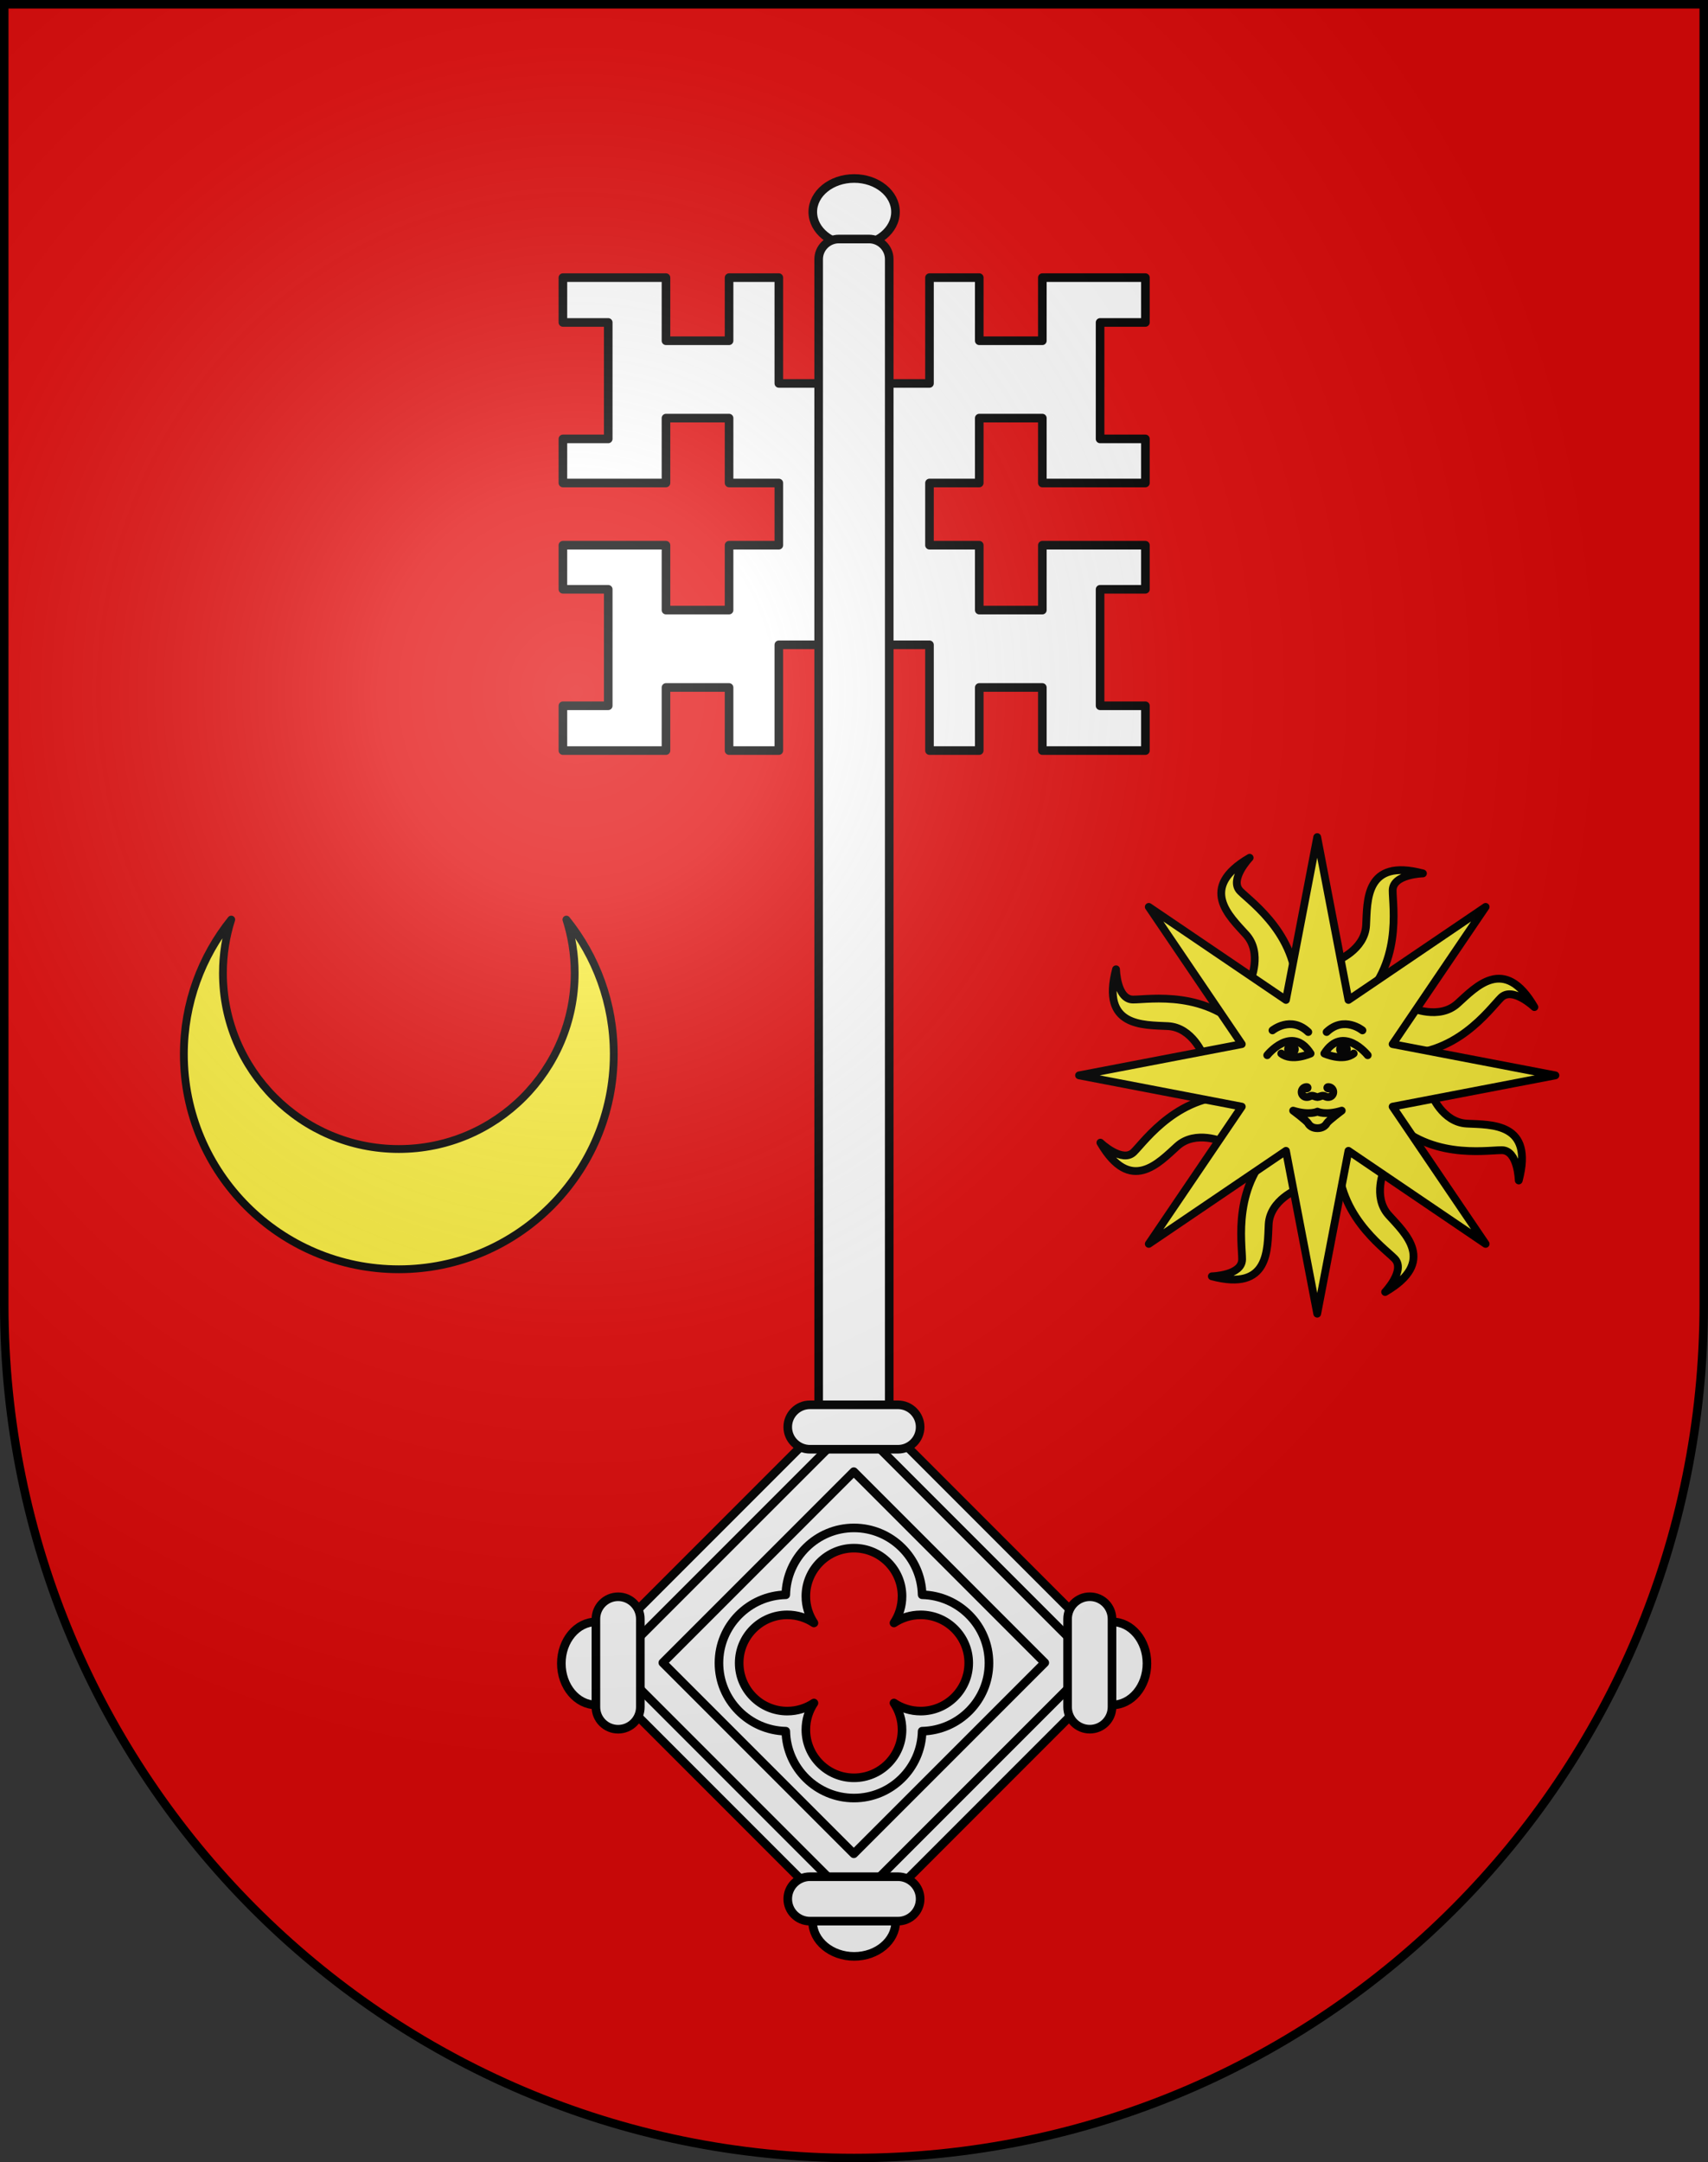 <?xml version="1.0" encoding="UTF-8"?>
<svg version="1.0" viewBox="0 0 603 763" xmlns="http://www.w3.org/2000/svg" xmlns:cc="http://web.resource.org/cc/" xmlns:dc="http://purl.org/dc/elements/1.1/" xmlns:rdf="http://www.w3.org/1999/02/22-rdf-syntax-ns#" xmlns:xlink="http://www.w3.org/1999/xlink">
<rect x="0" y="0" width="603" height="763" fill="#333333" stroke="none"/>
<defs>
<radialGradient id="a" cx="858.04" cy="579.93" r="300" gradientTransform="matrix(1.215 1.5316e-24 1.4647e-23 1.267 -839.19 -490.49)" gradientUnits="userSpaceOnUse">
<stop stop-color="#fff" stop-opacity=".314" offset="0"/>
<stop stop-color="#fff" stop-opacity=".251" offset=".19"/>
<stop stop-color="#6b6b6b" stop-opacity=".125" offset=".6"/>
<stop stop-opacity=".125" offset="1"/>
</radialGradient>
</defs>
<desc>Coat of Arms of Canton of Freiburg (Fribourg)</desc>
<g>
<path d="m1.5 1.5v458.87c0 166.31 134.31 301.13 300 301.13 165.69 0 300-134.82 300-301.13v-458.87h-600z" fill="#e20909"/>
<g transform="matrix(1.104 0 0 1.104 -31.403 -41.406)" stroke="#000" stroke-linecap="round" stroke-linejoin="round">
<ellipse transform="matrix(1.294 0 0 1.294 91.131 92.778)" cx="98.857" cy="368.17" rx="8.575" ry="10.257" fill="#fff" stroke-width="2.126"/>
<ellipse transform="matrix(1.294 0 0 1.294 91.131 92.778)" cx="162.64" cy="431.96" rx="10.257" ry="8.575" fill="#fff" stroke-width="2.126"/>
<ellipse transform="matrix(1.294 0 0 1.294 91.131 92.778)" cx="226.43" cy="368.17" rx="8.575" ry="10.257" fill="#fff" stroke-width="2.126"/>
<polygon transform="matrix(1.294 0 0 1.294 91.131 92.778)" points="234.62 36.935 234.62 25.864 209.15 25.864 209.15 41.455 193.56 41.455 193.56 25.864 181.26 25.864 181.26 51.996 144.03 51.996 144.03 25.864 131.73 25.864 131.73 41.455 116.14 41.455 116.14 25.864 90.666 25.864 90.666 36.935 101.87 36.935 101.87 65.702 90.666 65.702 90.666 76.59 116.14 76.59 116.14 60.56 131.73 60.56 131.73 76.59 144.03 76.59 144.03 91.962 131.73 91.962 131.73 107.99 116.14 107.99 116.14 91.962 90.666 91.962 90.666 102.85 101.87 102.85 101.87 131.62 90.666 131.62 90.666 142.69 116.14 142.69 116.14 127.1 131.73 127.1 131.73 142.69 144.03 142.69 144.03 116.56 181.26 116.56 181.26 142.69 193.56 142.69 193.56 127.1 209.15 127.1 209.15 142.69 234.62 142.69 234.62 131.62 223.42 131.62 223.42 102.85 234.62 102.85 234.62 91.962 209.15 91.962 209.15 107.99 193.56 107.99 193.56 91.962 181.26 91.962 181.26 76.59 193.56 76.59 193.56 60.56 209.15 60.56 209.15 76.59 234.62 76.59 234.62 65.702 223.42 65.702 223.42 36.935" fill="#fff" stroke-width="2.126"/>
<ellipse transform="matrix(1.294 0 0 1.294 91.131 92.778)" cx="162.64" cy="9.637" rx="10.219" ry="8.262" fill="#fff" stroke-width="2.126"/>
<path d="m312.81 493.8v-373.43c0-3.572-2.895-6.468-6.468-6.468h-9.633c-3.572 0-6.468 2.896-6.468 6.468v373.43h22.57z" fill="#fff" stroke-width="2.75"/>
<path d="m313.49 494.87h-23.927l-62.216 62.216v23.928l62.219 62.219h23.925l62.22-62.22v-23.924l-62.221-62.219zm9.361 89.559c-3.156 0-6.089-0.953-8.531-2.585 1.633 2.441 2.586 5.374 2.586 8.531 0 8.492-6.886 15.38-15.38 15.38s-15.38-6.886-15.38-15.38c0-3.156 0.953-6.089 2.586-8.531-2.442 1.633-5.374 2.586-8.531 2.586-8.494 0-15.38-6.886-15.38-15.38s6.886-15.38 15.38-15.38c3.156 0 6.089 0.953 8.53 2.585-1.631-2.442-2.586-5.374-2.586-8.531 0-8.492 6.886-15.38 15.38-15.38s15.38 6.886 15.38 15.38c0 3.156-0.953 6.089-2.585 8.531 2.441-1.633 5.374-2.586 8.531-2.586 8.492 0 15.38 6.886 15.38 15.38s-6.886 15.38-15.38 15.38z" fill="#fff" stroke-width="2.75"/>
<path d="m323.33 547.25c-0.26-11.824-9.915-21.372-21.8-21.372-11.884 0-21.54 9.551-21.8 21.373-11.822 0.26-21.372 9.915-21.372 21.8 0 11.884 9.549 21.54 21.373 21.8 0.26 11.824 9.915 21.372 21.8 21.372 11.886 0 21.54-9.551 21.8-21.373 11.824-0.26 21.372-9.915 21.372-21.8 0-11.886-9.551-21.54-21.373-21.8z" fill="none" stroke-width="2.75"/>
<rect transform="matrix(.707 -.707 .707 .707 0 0)" x="-243.45" y="561.31" width="108.55" height="108.56" fill="none" stroke-width="2.75"/>
<rect transform="matrix(.707 -.707 .707 .707 0 0)" x="-232.36" y="572.4" width="86.381" height="86.381" fill="none" stroke-width="2.75"/>
<path d="m315.59 486.53h-28.13c-3.922 0-7.103 3.18-7.103 7.103 0 3.922 3.18 7.102 7.103 7.102h28.13c3.922 0 7.102-3.18 7.102-7.102 0-3.924-3.18-7.103-7.102-7.103z" fill="#fff" stroke-width="2.75"/>
<path d="m219.01 554.99v28.13c0 3.922 3.18 7.103 7.103 7.103 3.922 0 7.102-3.181 7.102-7.103v-28.13c0-3.922-3.18-7.102-7.102-7.102-3.924 0-7.103 3.18-7.103 7.102z" fill="#fff" stroke-width="2.75"/>
<path d="m287.46 651.57h28.131c3.922 0 7.103-3.18 7.103-7.103 0-3.922-3.181-7.102-7.103-7.102h-28.131c-3.922 0-7.102 3.18-7.102 7.102 0 3.924 3.18 7.103 7.102 7.103z" fill="#fff" stroke-width="2.75"/>
<path d="m384.05 583.11v-28.131c0-3.922-3.18-7.103-7.103-7.103-3.922 0-7.102 3.181-7.102 7.103v28.131c0 3.922 3.18 7.102 7.102 7.102 3.924 0 7.103-3.18 7.103-7.102z" fill="#fff" stroke-width="2.75"/>
</g>
<path d="m199.96 324.49c1.899 5.955 2.931 12.294 2.931 18.878 0 34.292-27.8 62.092-62.092 62.092-34.292 0-62.092-27.8-62.092-62.092 0-6.583 1.032-12.923 2.931-18.878-10.458 13.007-16.73 29.523-16.73 47.512 0 41.913 33.978 75.892 75.892 75.892s75.892-33.979 75.892-75.892c-0.001-17.989-6.274-34.504-16.733-47.512z" fill="#fcef3c" stroke="#000" stroke-linecap="round" stroke-linejoin="round" stroke-width="2.75"/>
<path d="m443.02 390.05-5.23-3.362c-21.409-1.438-33.445 15.81-37.516 19.846-4.072 4.032-11.791-3.322-11.791-3.322 10.619 18.312 20.667 7.066 27.148 1.23 6.483-5.837 16.29-1.462 16.29-1.462l11.1-12.93zm-30.683-27.951c8.711 0.456 12.551 10.484 12.551 10.484l16.993-1.293-1.321-6.076c-14.121-16.155-34.828-12.468-40.561-12.495-5.731-0.028-5.989-10.686-5.989-10.686-5.439 20.457 9.619 19.611 18.328 20.067zm29.074-15.981 12.932 11.102 3.362-5.23c1.437-21.409-15.81-33.444-19.846-37.516-4.033-4.072 3.322-11.791 3.322-11.791-18.313 10.619-7.066 20.667-1.231 27.148 5.837 6.483 1.462 16.289 1.462 16.289zm37.767 8.641c16.154-14.122 12.468-34.828 12.497-40.561 0.027-5.731 10.686-5.989 10.686-5.989-20.457-5.441-19.609 9.617-20.067 18.326-0.456 8.711-10.484 12.551-10.484 12.551l1.293 16.994 6.075-1.32zm7.996 13.783 5.23 3.361c21.409 1.437 33.445-15.81 37.516-19.845 4.072-4.033 11.791 3.322 11.791 3.322-10.619-18.314-20.667-7.065-27.148-1.231-6.483 5.837-16.289 1.462-16.289 1.462l-11.102 12.932zm30.683 27.95c-8.711-0.457-12.55-10.484-12.55-10.484l-16.994 1.293 1.321 6.073c14.122 16.154 34.828 12.47 40.561 12.497 5.731 0.027 5.989 10.688 5.989 10.688 5.439-20.458-9.619-19.609-18.328-20.067zm-29.074 15.982-12.932-11.102-3.361 5.229c-1.437 21.409 15.81 33.445 19.845 37.516 4.033 4.072-3.322 11.793-3.322 11.793 18.313-10.62 7.066-20.667 1.231-27.148-5.837-6.484-1.462-16.289-1.462-16.289zm-37.766-8.642c-16.154 14.121-12.47 34.827-12.497 40.56-0.027 5.731-10.689 5.989-10.689 5.989 20.458 5.44 19.611-9.617 20.067-18.326 0.458-8.713 10.485-12.55 10.485-12.55l-1.293-16.994-6.073 1.32z" fill="#fcef3c" stroke="#000" stroke-linecap="round" stroke-linejoin="round" stroke-width="2.75"/>
<polygon transform="matrix(1.169 0 0 1.169 154.96 107.68)" points="288.02 241.94 337.18 232.5 288.02 223.07 316.11 181.64 274.68 209.73 265.25 160.57 255.81 209.73 214.38 181.64 242.47 223.07 193.32 232.5 242.47 241.94 214.38 283.37 255.81 255.28 265.25 304.44 274.68 255.28 316.11 283.37" fill="#fcef3c" stroke="#000" stroke-linecap="round" stroke-linejoin="round" stroke-width="2.352"/>
<path d="m465.12 392.26s-2.822 1.435-8.581-0.34c0 0 4.77 3.548 5.264 4.434 0.495 0.888 1.532 1.759 3.316 1.759 1.784 0 2.822-0.871 3.316-1.759 0.495-0.886 5.264-4.434 5.264-4.434-5.759 1.774-8.581 0.34-8.581 0.34z" fill="none" stroke="#000" stroke-linecap="round" stroke-linejoin="round" stroke-width="2.75"/>
<path d="m468.92 384.1c-0.366 0-0.497-0.507 0.032-0.507 0.974 0 1.764 0.79 1.764 1.764 0 0.974-0.79 1.764-1.764 1.764-1.104 0-1.158-0.458-1.89-0.458-0.732 0-1.339 0.458-1.938 0.458-0.599 0-1.206-0.458-1.938-0.458-0.732 0-0.786 0.458-1.89 0.458-0.974 0-1.764-0.79-1.764-1.764 0-0.974 0.79-1.764 1.764-1.764 0.529 0 0.399 0.507 0.032 0.507" fill="none" stroke="#000" stroke-linecap="round" stroke-linejoin="round" stroke-width="2.75"/>
<path d="m452.34 371.76c3.753 3.002 10.357 0 10.357 0-6.604-10.358-15.312 0.601-15.312 0.601m35.476-0.001s-8.707-10.959-15.312-0.601c0 0 6.603 3.002 10.357 0" fill="none" stroke="#000" stroke-linecap="round" stroke-linejoin="round" stroke-width="2.75"/>
<path d="m455.94 369.06c-0.663 0-1.2 0.538-1.2 1.201 0 0.663 0.537 1.201 1.2 1.201 0.663 0 1.2-0.538 1.2-1.201 0-0.663-0.537-1.201-1.2-1.201zm18.359 0c-0.663 0-1.2 0.538-1.2 1.201 0 0.663 0.537 1.201 1.2 1.201 0.663 0 1.2-0.538 1.2-1.201 0-0.663-0.536-1.201-1.2-1.201z" stroke="#000" stroke-linecap="round" stroke-linejoin="round" stroke-width="2.75"/>
<path d="m461.88 364.18c-6.175-5.882-12.645-0.588-12.645-0.588m31.77 0s-6.47-5.293-12.645 0.588" fill="none" stroke="#000" stroke-linecap="round" stroke-linejoin="round" stroke-width="2.75"/>
</g>
<g>
<path d="m1.5 1.5v458.87c0 166.31 134.31 301.13 300 301.13 165.69 0 300-134.82 300-301.13v-458.87h-600z" fill="url(#a)"/>
<path d="m1.5 1.5v458.87c0 166.31 134.31 301.13 300 301.13 165.69 0 300-134.82 300-301.13v-458.87h-600z" fill="none" stroke="#000" stroke-width="3"/>
</g>
</svg>
